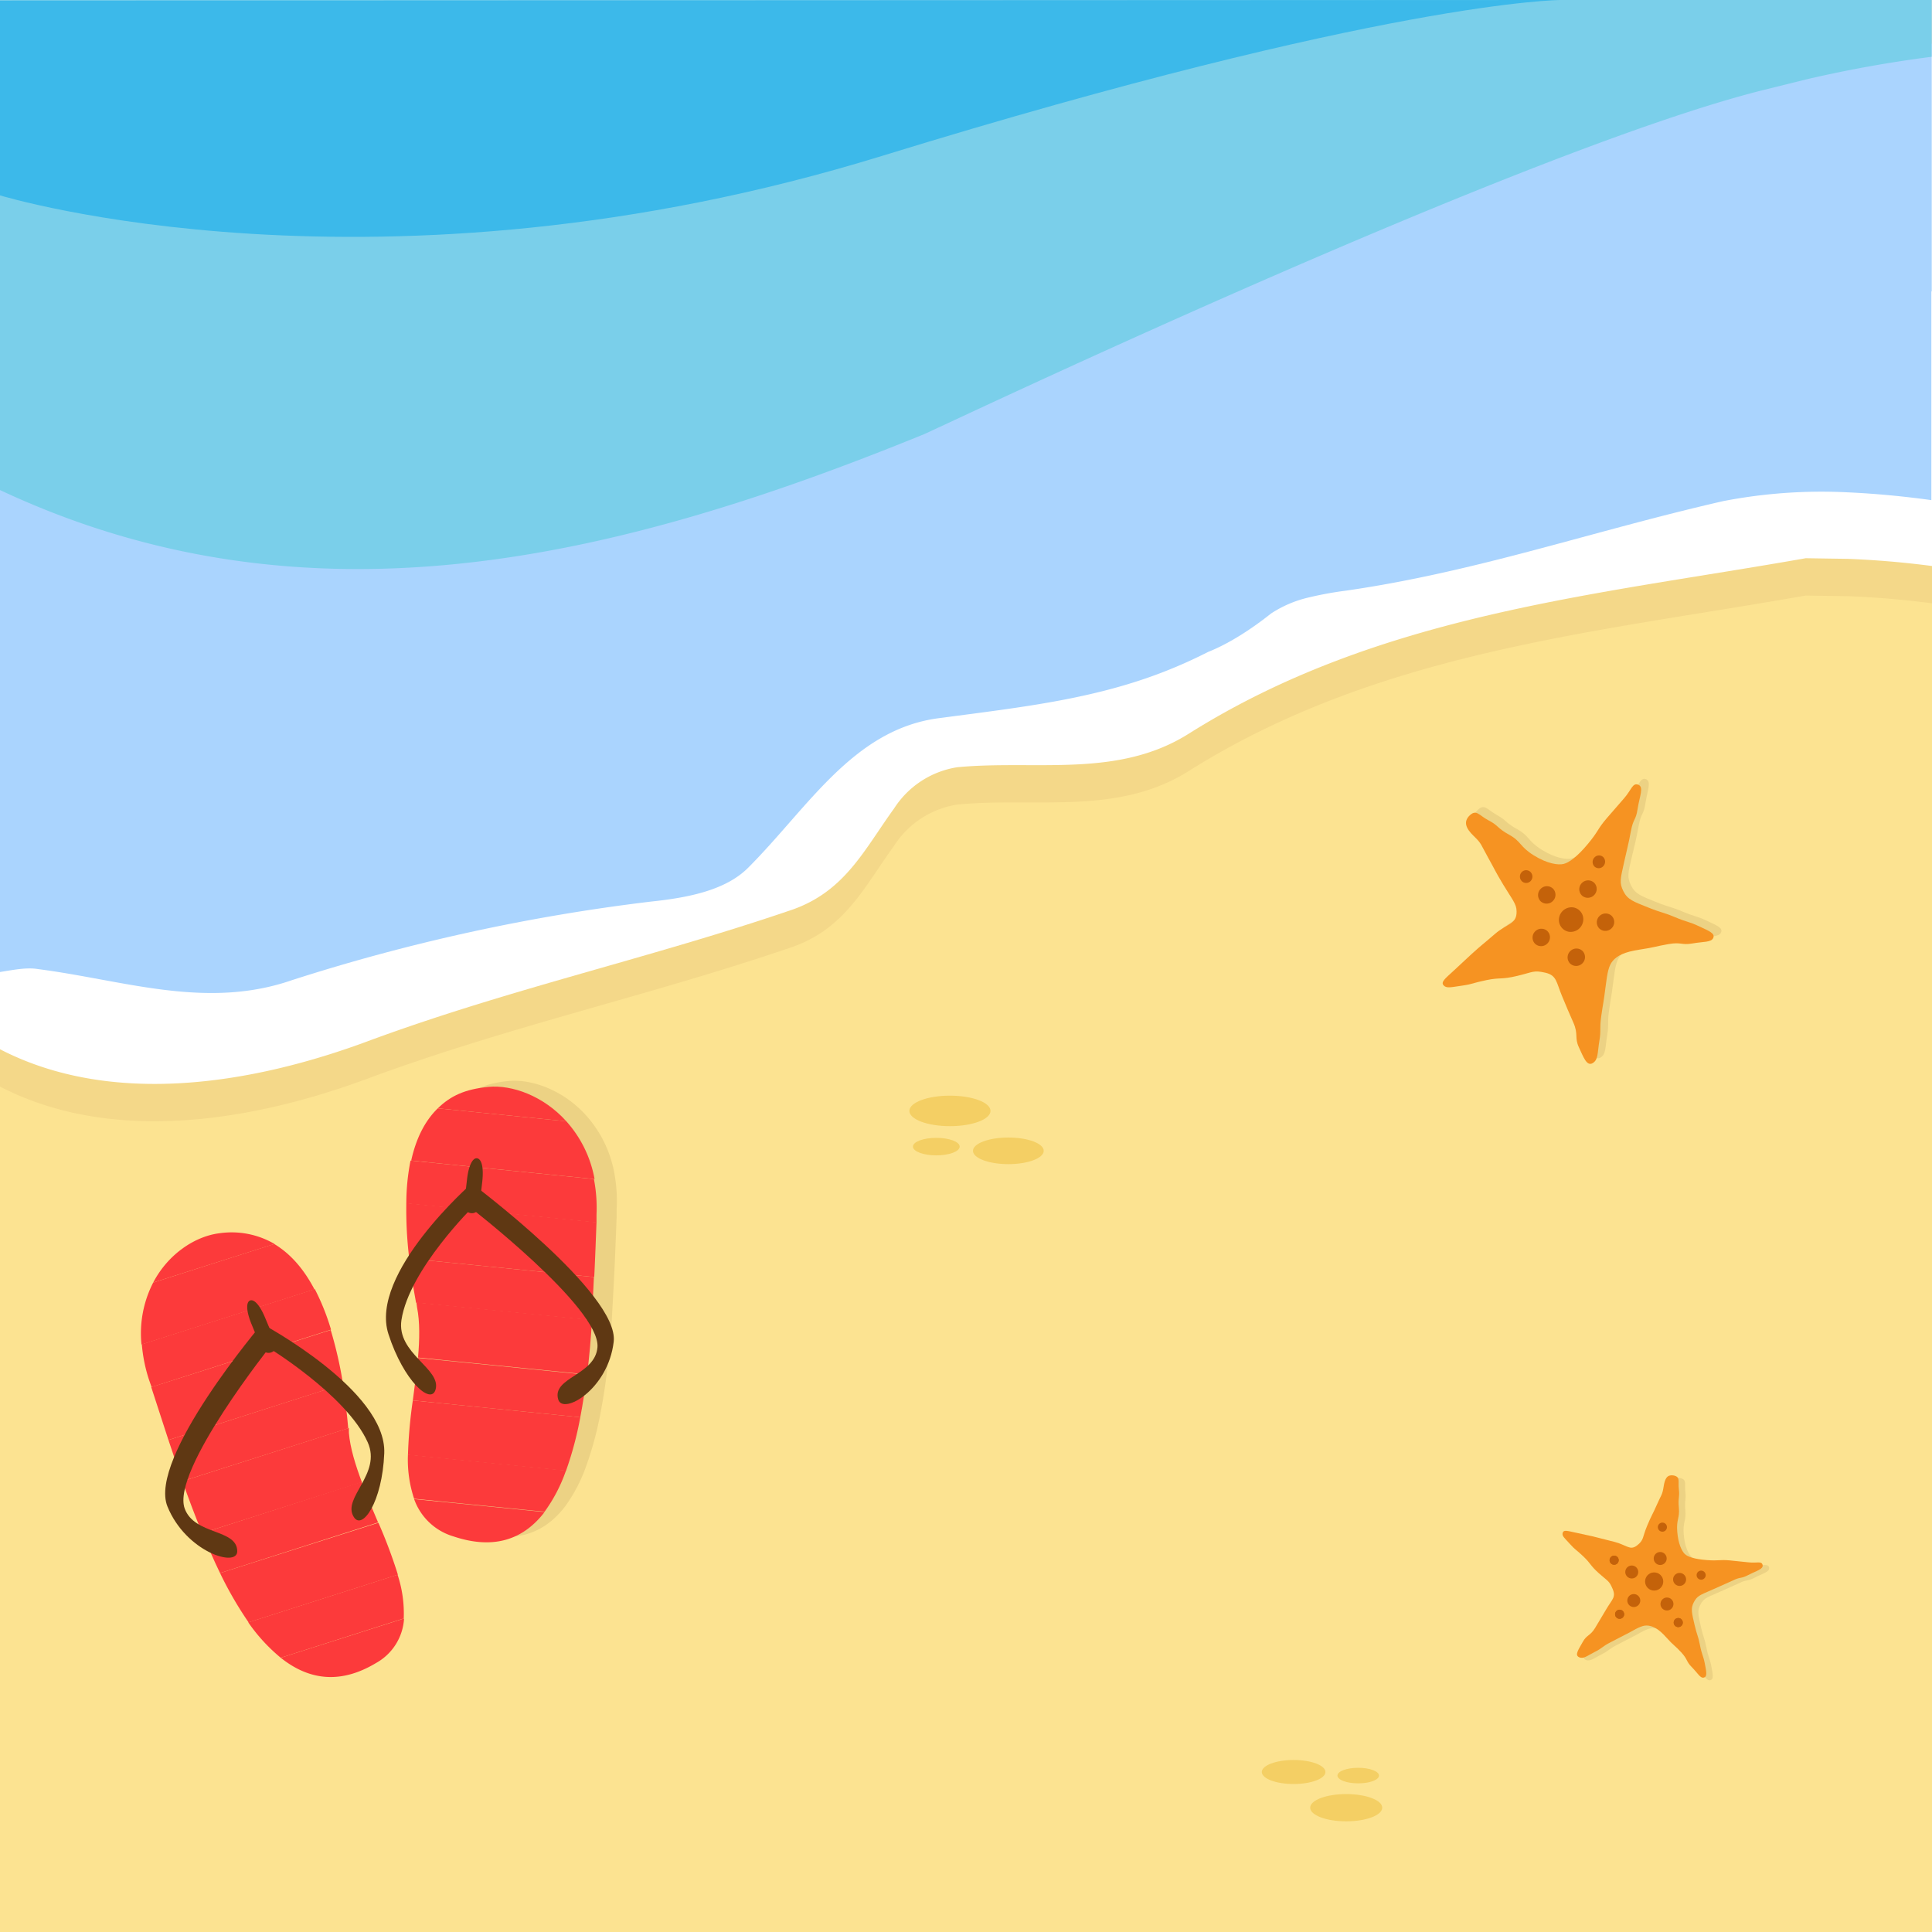 <svg id="Capa_1" data-name="Capa 1" xmlns="http://www.w3.org/2000/svg" width="210mm" height="210mm" viewBox="0 0 595.3 595.3">
  <rect x="0" y="0" width="595.3" height="595.3" fill="#333333" stroke="none"/>
  <defs>
    <style>
      .cls-1 {
        fill: #fce391;
      }

      .cls-2 {
        fill: #f4d889;
      }

      .cls-3 {
        fill: #fff;
      }

      .cls-4 {
        fill: #aad4fe;
      }

      .cls-5 {
        fill: #7acfea;
      }

      .cls-6 {
        fill: #f4cf64;
      }

      .cls-7 {
        fill: #3cb9ea;
      }

      .cls-12, .cls-8 {
        fill: #5f3813;
      }

      .cls-8 {
        opacity: 0.1;
      }

      .cls-9 {
        fill: #f69322;
      }

      .cls-10 {
        fill: #c4620a;
      }

      .cls-11 {
        fill: #fc3a3b;
      }
    </style>
  </defs>
  <title>Artboard 147</title>
  <g>
    <path class="cls-1" d="M0,0V197.9c.1,13.8,2.5,28,0,39.7V595.3H595.3V0Z"/>
    <g>
      <path class="cls-2" d="M0,94.1V208.5a246.9,246.9,0,0,1,0,25.3v101c34.4,17.8,77.7,10.9,114.2-2.8,43.8-16.1,86.4-25.3,130.2-40.3,16.1-5.8,21.9-18.4,31.1-31.1A28.3,28.3,0,0,1,295,247.9c24.2-2.3,49.5,3.5,71.4-10.4,58.7-36.9,125.5-42.6,190-54l13,.2q12.9.5,25.9,2.2V25C396.9-37.1,198.4,156.1,0,94.1Z"/>
      <path class="cls-3" d="M0,82.5V197a246.9,246.9,0,0,1,0,25.3v101c34.4,17.8,77.7,10.9,114.2-2.8,43.8-16.1,86.4-25.3,130.2-40.3,16.1-5.8,21.9-18.4,31.1-31.1A28.3,28.3,0,0,1,295,236.4c24.2-2.3,49.5,3.5,71.4-10.4,58.7-36.9,125.5-42.6,190-54l13,.2q12.9.5,25.9,2.2V13.5C396.9-48.6,198.4,144.6,0,82.5Z"/>
      <path class="cls-4" d="M363.8,0C242.5,35.9,121.3,93.8,0,57.1V202.5a198,198,0,0,1,0,20.1v76.9c3.9-.6,8.1-1.5,11.7-.9C38.1,302,63.5,311.2,90,302a590.9,590.9,0,0,1,110.6-24.2c11.5-1.2,23-3.5,29.9-10.4,18.4-18.4,32.3-42.6,58.7-46.1s49.9-6,73.1-15.8q5-2.1,9.9-4.6c6.8-2.7,13.7-7.3,19.5-11.9a35.9,35.9,0,0,1,11.1-4.8,109,109,0,0,1,11.9-2.2c40.3-5.8,76-18.4,116.3-27.6a159.5,159.5,0,0,1,38.3-2.7q6.5.3,12.9.9t12.9,1.5V0Z"/>
      <path class="cls-4" d="M0,0V204.4c0,.8,0,1.6,0,2.4v34H.1c59.9,21.9,93.3,17.3,155.5-3.5,6.9-1.2,48.4-10.4,55.3-10.4s11.5-2.3,16.1-4.6c20.2-12.2,24.3-19.1,44.8-29.9,4.1-2.2,15.1-8.9,19.2-11,6.2-4.1,22.3-7.5,29.3-8.7,37.9-5.5,62.9-26.7,93.3-34.6C464.2,125.3,517.3,88.9,577.9,90l8.7-.2h8.6V0Z"/>
      <path class="cls-5" d="M0,0V151c94.9,44.5,189.8,21.5,284.7-17.2C289,132,468.9,46.3,543.5,27.7l12.9-3.2a384.5,384.5,0,0,1,38.8-7V0Z"/>
    </g>
    <g>
      <ellipse class="cls-6" cx="414.8" cy="557" rx="11.1" ry="4.2"/>
      <ellipse class="cls-6" cx="398.6" cy="546" rx="9.8" ry="3.7"/>
      <ellipse class="cls-6" cx="418.5" cy="547.1" rx="6.4" ry="2.4"/>
    </g>
    <g>
      <ellipse class="cls-6" cx="292.7" cy="342.3" rx="12.5" ry="4.7"/>
      <ellipse class="cls-6" cx="310.7" cy="354.6" rx="10.9" ry="4.1"/>
      <ellipse class="cls-6" cx="288.5" cy="353.3" rx="7.2" ry="2.7"/>
    </g>
    <path class="cls-7" d="M271.9,48C427.2.2,480.8,0,480.8,0L0,.2v60S116.6,95.9,271.9,48Z"/>
    <g>
      <path class="cls-8" d="M517.5,455.4c2.4.4,1.5,1.7,1.8,4.3s-.3,2.5,0,5.7-.8,3.5-.5,7.3,1.4,6,2.3,6.9,3,1.6,6.8,1.9,3.8-.2,7.1.1l5.8.6c2.5.3,4-.5,4.3.8s-1.9,1.8-4.4,3.1-2.2.4-5,1.8l-6.5,2.9c-3.5,1.5-4.3,1.8-5.3,3.7s-.6,3.3.2,6.8,1.1,3.3,1.7,6.4,1,3.1,1.5,5.7.8,4-.3,4.3-1.9-1.4-3.7-3.2-1.2-2.3-3.2-4.5-2.4-2.1-4.7-4.7-4-3.4-5.5-3.6-2.8.4-5.8,2.1l-5.8,3c-2.6,1.3-2.5,1.8-4.9,3s-3.5,2.3-4.9,1.6,0-2.5,1.2-4.7,2.3-1.8,3.8-4.3l3.4-5.7c1.8-3.1,3.1-3.7,2-6.3s-1.4-2.3-4.2-4.8-2.4-2.9-4.8-5.2-2.4-1.9-4.1-3.8-2.6-2.5-2.3-3.5,1.4-.6,3.8-.1l5.5,1.2,6.7,1.7c3.7.9,4.7,2.8,6.9,1.1s1.6-2.4,3.1-6,1.6-3.3,3-6.5,1.7-3,2.1-5.6S515.8,455.1,517.5,455.4Z"/>
      <path class="cls-9" d="M515.5,454.6c2.4.4,1.5,1.7,1.8,4.3s-.3,2.5,0,5.7-.8,3.5-.5,7.3,1.4,6,2.3,6.9,3,1.6,6.8,1.9,3.8-.2,7.1.1l5.8.6c2.5.3,4-.5,4.3.8s-1.9,1.8-4.4,3.1-2.2.4-5,1.8l-6.5,2.9c-3.5,1.5-4.3,1.8-5.3,3.7s-.6,3.3.2,6.8,1.1,3.3,1.7,6.4,1,3.1,1.5,5.7.8,4-.3,4.3-1.9-1.4-3.7-3.2-1.2-2.3-3.2-4.5-2.4-2.1-4.7-4.7-4-3.4-5.5-3.6-2.8.4-5.8,2.1l-5.8,3c-2.6,1.3-2.5,1.8-4.9,3s-3.5,2.3-4.9,1.6,0-2.5,1.2-4.7,2.3-1.8,3.8-4.3l3.4-5.7c1.8-3.1,3.1-3.7,2-6.3s-1.4-2.3-4.2-4.8-2.4-2.9-4.8-5.2-2.4-1.9-4.1-3.8-2.6-2.5-2.3-3.5,1.4-.6,3.8-.1l5.5,1.2,6.7,1.7c3.6.9,4.7,2.8,6.9,1.1s1.6-2.4,3.1-6,1.6-3.3,3-6.5,1.7-3,2.1-5.6S513.7,454.4,515.5,454.6Z"/>
      <circle class="cls-10" cx="511.2" cy="479.7" r="2" transform="translate(-45.2 906.2) rotate(-80.6)"/>
      <path class="cls-10" d="M519.5,487a2,2,0,1,1-1.6-2.3A2,2,0,0,1,519.5,487Z"/>
      <circle class="cls-10" cx="509.9" cy="487.6" r="2.8" transform="translate(-53.9 911.7) rotate(-80.7)"/>
      <circle class="cls-10" cx="513.8" cy="494.3" r="2" transform="translate(-57.2 921.4) rotate(-80.7)"/>
      <circle class="cls-10" cx="516.9" cy="499.7" r="1.4" transform="translate(-60.3 928.3) rotate(-80.6)"/>
      <circle class="cls-10" cx="499.3" cy="497.7" r="1.4" transform="translate(-72.8 909.7) rotate(-80.7)"/>
      <circle class="cls-10" cx="524" cy="485" r="1.4" transform="translate(-39.9 923.1) rotate(-80.6)"/>
      <circle class="cls-10" cx="511.9" cy="473.4" r="1.4" transform="matrix(0.16, -0.99, 0.99, 0.16, -38.34, 901.59)"/>
      <circle class="cls-10" cx="497.4" cy="480.8" r="1.4" transform="translate(-57.5 893.9) rotate(-80.7)"/>
      <circle class="cls-10" cx="503.7" cy="493.5" r="2" transform="translate(-65 910.5) rotate(-80.7)"/>
      <circle class="cls-10" cx="502.8" cy="484.3" r="2" transform="translate(-56.4 902.3) rotate(-80.7)"/>
    </g>
    <g>
      <path class="cls-8" d="M455.1,249.8c2.3-2.4,3-.4,6.1,1.3s2.5,2.3,6.3,4.4,3.2,3.6,7.5,6.3,7.7,3.1,9.3,2.7,4.1-2.1,7.5-6.2,2.8-4.4,5.8-7.9l5.3-6.1c2.3-2.6,2.6-4.9,4.3-4.2s.4,3.5-.2,7.4-1.3,2.7-2.1,7-.9,4.6-2.1,9.6-1.5,6.2-.2,8.8,3.1,3.2,7.6,5,4.5,1.4,8.3,3,4.2,1.3,7.4,2.8,5,2.2,4.4,3.6-3,1.1-6.4,1.7-3.4-.5-7.4.2-4.2,1-8.9,1.7-6.9,1.9-8.2,3.4-1.7,3.4-2.3,8.2-.7,4.6-1.3,8.8,0,4.2-.6,7.8-.3,5.8-2.1,6.8-2.8-1.9-4.2-4.9-.1-4-1.7-7.6-1.7-3.9-3.5-8.2-1.6-6.4-5.2-7.2-3.6-.2-8.6,1-5.1.4-9.5,1.3-4,1.3-7.5,1.7-4.8.9-5.7-.1.5-2.1,2.9-4.3l5.7-5.3c3.4-3,3.4-2.9,7.2-6.2s6.8-3,6.7-6.9c0-2.3-1.4-3.7-4.1-8.2s-2.4-4.3-4.7-8.4-1.9-4.2-4.4-6.6S453.4,251.6,455.1,249.8Z"/>
      <path class="cls-9" d="M452.6,251.5c2.3-2.4,3-.3,6.1,1.3s2.5,2.3,6.3,4.4,3.2,3.6,7.5,6.3,7.7,3.1,9.3,2.7,4.1-2.1,7.5-6.2,2.8-4.4,5.8-7.9l5.3-6.1c2.3-2.6,2.6-4.9,4.4-4.2s.4,3.5-.2,7.4-1.3,2.7-2.1,7-1,4.6-2.1,9.6-1.5,6.2-.2,8.8,3.1,3.2,7.6,5,4.5,1.4,8.3,3,4.2,1.3,7.4,2.8,5,2.2,4.4,3.6-3,1.1-6.4,1.7-3.4-.5-7.4.2-4.2,1-8.9,1.7-6.9,1.9-8.2,3.4-1.7,3.4-2.3,8.2-.7,4.6-1.3,8.8,0,4.2-.6,7.8-.3,5.8-2.1,6.8-2.8-1.9-4.2-4.9-.1-4-1.7-7.6-1.7-3.9-3.5-8.2-1.6-6.4-5.2-7.2-3.6-.2-8.6,1-5.1.4-9.5,1.3-4,1.2-7.5,1.7-4.8.9-5.7-.1.5-2.1,2.9-4.3l5.7-5.3c3.3-3,3.4-2.9,7.2-6.2s6.8-3,6.7-7c0-2.3-1.4-3.7-4.1-8.2s-2.4-4.3-4.7-8.4-1.9-4.2-4.4-6.6S451,253.3,452.6,251.5Z"/>
      <path class="cls-10" d="M478.5,273.8a2.7,2.7,0,0,1,0,3.8,2.7,2.7,0,0,1-3.8.1,2.7,2.7,0,0,1,0-3.8A2.7,2.7,0,0,1,478.5,273.8Z"/>
      <path class="cls-10" d="M491.2,272a2.7,2.7,0,0,1,0,3.8,2.7,2.7,0,0,1-3.8.1,2.7,2.7,0,0,1,0-3.8A2.7,2.7,0,0,1,491.2,272Z"/>
      <path class="cls-10" d="M484.8,279.6a3.7,3.7,0,0,1,3,4.3,3.9,3.9,0,0,1-4.4,3.2,3.7,3.7,0,0,1-3-4.3A3.9,3.9,0,0,1,484.8,279.6Z"/>
      <path class="cls-10" d="M496.6,282.2a2.7,2.7,0,0,1,0,3.8,2.7,2.7,0,0,1-3.8.1,2.7,2.7,0,0,1,0-3.8A2.7,2.7,0,0,1,496.6,282.2Z"/>
      <circle class="cls-10" cx="516.9" cy="499.7" r="1.4" transform="translate(-60.3 928.3) rotate(-80.6)"/>
      <circle class="cls-10" cx="499.3" cy="497.7" r="1.4" transform="translate(-72.8 909.7) rotate(-80.7)"/>
      <path class="cls-10" d="M494,264.1a2,2,0,0,1,0,2.8,1.9,1.9,0,0,1-2.7.1,2,2,0,0,1,0-2.8A1.9,1.9,0,0,1,494,264.1Z"/>
      <path class="cls-10" d="M471.6,268.7a2,2,0,0,1,0,2.8,1.9,1.9,0,0,1-2.7,0,2,2,0,0,1,0-2.8A1.9,1.9,0,0,1,471.6,268.7Z"/>
      <circle class="cls-10" cx="497.4" cy="480.8" r="1.4" transform="translate(-57.5 893.9) rotate(-80.7)"/>
      <path class="cls-10" d="M487.6,293a2.7,2.7,0,0,1,0,3.8,2.7,2.7,0,0,1-3.8.1,2.7,2.7,0,0,1,0-3.8A2.7,2.7,0,0,1,487.6,293Z"/>
      <path class="cls-10" d="M476.8,286.9a2.7,2.7,0,0,1,0,3.8,2.7,2.7,0,0,1-3.8.1,2.7,2.7,0,0,1,0-3.8A2.7,2.7,0,0,1,476.8,286.9Z"/>
    </g>
    <g>
      <g>
        <path class="cls-11" d="M47.2,395.2l37.4-11.9A26.2,26.2,0,0,0,67.6,380C60.3,380.9,51.9,386.2,47.2,395.2Z"/>
        <path class="cls-11" d="M56.2,456.4l51.1-16.3c-.4-4.8-1-9.3-1.7-13.6L51.9,443.7C53.3,447.8,54.7,452.1,56.2,456.4Z"/>
        <path class="cls-11" d="M45.9,425.1l.8,2.3,55.3-17.7a71.5,71.5,0,0,0-5-12.5l-53.3,17A47.5,47.5,0,0,0,45.9,425.1Z"/>
        <path class="cls-11" d="M67.8,484.7l48.7-15.6c-1.8-4.2-3.6-8.4-5.1-12.5L62.3,472.4C64.1,476.6,65.9,480.8,67.8,484.7Z"/>
        <path class="cls-11" d="M86.5,510.8l37.9-12.1a37.9,37.9,0,0,0-1.9-13.5l-46,14.7A53.6,53.6,0,0,0,86.5,510.8Z"/>
        <path class="cls-11" d="M43.6,414.3l53.3-17c-3.3-6.3-7.4-11-12.4-14L47.2,395.2A34.2,34.2,0,0,0,43.6,414.3Z"/>
        <path class="cls-11" d="M51.9,443.7l53.8-17.2a126.4,126.4,0,0,0-3.8-16.7L46.6,427.4Z"/>
        <path class="cls-11" d="M62.3,472.4l49.2-15.7c-2-5.4-3.6-10.5-4-15.2v-1.5L56.2,456.4C58.1,461.7,60.1,467.1,62.3,472.4Z"/>
        <path class="cls-11" d="M76.6,499.9l46-14.7a155.3,155.3,0,0,0-6-16L67.8,484.7A114.1,114.1,0,0,0,76.6,499.9Z"/>
        <path class="cls-11" d="M115.9,512.4a16.8,16.8,0,0,0,8.6-13.7L86.5,510.8C94.9,517.5,104.6,519.2,115.9,512.4Z"/>
      </g>
      <path class="cls-12" d="M51.6,464.2c5.7,14,21.5,18.9,21.5,13.8,0-7-13.2-4.9-16.2-13.2-4.2-11.7,26.9-50.6,26.9-50.6l-3-6.4S45.5,449.3,51.6,464.2Z"/>
      <path class="cls-12" d="M113.3,444.4c4.4,9.8-8,17.1-4.3,23,2.6,4.3,8.8-4.6,9.4-19.6.8-19.4-37.7-39.9-37.7-39.9l1.3,6.9S106.7,429.7,113.3,444.4Z"/>
      <path class="cls-12" d="M77.5,408l3,7.3a2.4,2.4,0,0,0,3.1,1.4,2.2,2.2,0,0,0,1.3-3l-3.1-7.4c-1.7-4.2-3.5-6-4.7-5.6S75.7,403.6,77.5,408Z"/>
      <g>
        <path class="cls-8" d="M141.1,339.8c-4,3.9-6.7,9.3-8.2,16.1a67.9,67.9,0,0,0-1.5,13.2,124.2,124.2,0,0,0,.9,17q.8,6.4,2.1,13.5l.3,1.4c.9,4.6.8,9.9.3,15.5s-1,8.7-1.6,13.2a147.6,147.6,0,0,0-1.5,16.8,38,38,0,0,0,1.9,13.5A18.4,18.4,0,0,0,146,471.7c12.8,4.3,21.8.7,28.1-7.5a48.5,48.5,0,0,0,6.6-12.7,105.8,105.8,0,0,0,4.4-16.5c.8-4.2,1.5-8.6,2-13.1s1.2-11.2,1.5-16.8.5-9,.7-13.3c.3-6,.5-11.7.7-16.9v-2.4a46.6,46.6,0,0,0-.7-11,36.4,36.4,0,0,0-8.7-17.8c-7-7.8-16.7-11.3-24-10.6S145.1,336,141.1,339.8Z"/>
        <g>
          <path class="cls-11" d="M134.9,341.5l39.6,4c-7-7.8-16.7-11.3-24-10.6S138.8,337.7,134.9,341.5Z"/>
          <path class="cls-11" d="M128.2,401.4l54.1,5.4c.3-4.5.5-9,.7-13.3l-57-5.7Q126.9,394.3,128.2,401.4Z"/>
          <path class="cls-11" d="M125.2,370.8l58.6,5.9v-2.4a46.6,46.6,0,0,0-.8-11l-56.5-5.7A68,68,0,0,0,125.2,370.8Z"/>
          <path class="cls-11" d="M127.2,431.5l51.6,5.2c.8-4.2,1.5-8.6,2-13.1l-52.1-5.2C128.4,422.6,127.8,427.1,127.2,431.5Z"/>
          <path class="cls-11" d="M127.6,461.8l40.2,4a48.6,48.6,0,0,0,6.6-12.7l-48.7-4.9A38,38,0,0,0,127.6,461.8Z"/>
          <path class="cls-11" d="M126.7,357.6l56.5,5.7a36.3,36.3,0,0,0-8.7-17.8l-39.6-4C130.9,345.4,128.2,350.8,126.7,357.6Z"/>
          <path class="cls-11" d="M126.1,387.8l57,5.7c.3-6,.5-11.7.7-16.9l-58.6-5.9A124.3,124.3,0,0,0,126.1,387.8Z"/>
          <path class="cls-11" d="M128.5,402.8c.9,4.6.8,9.9.3,15.5l52.1,5.2c.7-5.5,1.2-11.2,1.5-16.8l-54.1-5.4Z"/>
          <path class="cls-11" d="M125.7,448.3l48.7,4.9a105.9,105.9,0,0,0,4.4-16.5l-51.6-5.2A147.7,147.7,0,0,0,125.7,448.3Z"/>
          <path class="cls-11" d="M139.7,473.4c12.8,4.3,21.8.7,28.1-7.5l-40.2-4A18.4,18.4,0,0,0,139.7,473.4Z"/>
        </g>
        <path class="cls-12" d="M184.1,415.1c-.7,8.7-14.1,9.3-12.1,16.1,1.4,4.9,15.4-3,17.1-17.8s-43.8-48.8-43.8-48.8l-1.1,6.9S185,402.9,184.1,415.1Z"/>
        <path class="cls-12" d="M119.7,411.1c4.7,14.5,13.1,21.9,14.5,17.1,1.9-6.5-12.1-11.1-10.5-21.5,2.4-15.6,22.3-35.1,22.3-35.1l-.6-7S113.6,392.4,119.7,411.1Z"/>
        <path class="cls-12" d="M143.9,363.4l-.9,7.8a2.4,2.4,0,0,0,2.1,2.6,2.3,2.3,0,0,0,2.6-2l.9-7.7c.5-4.7-.3-7-1.6-7.2S144.4,359,143.9,363.4Z"/>
      </g>
    </g>
  </g>
</svg>
